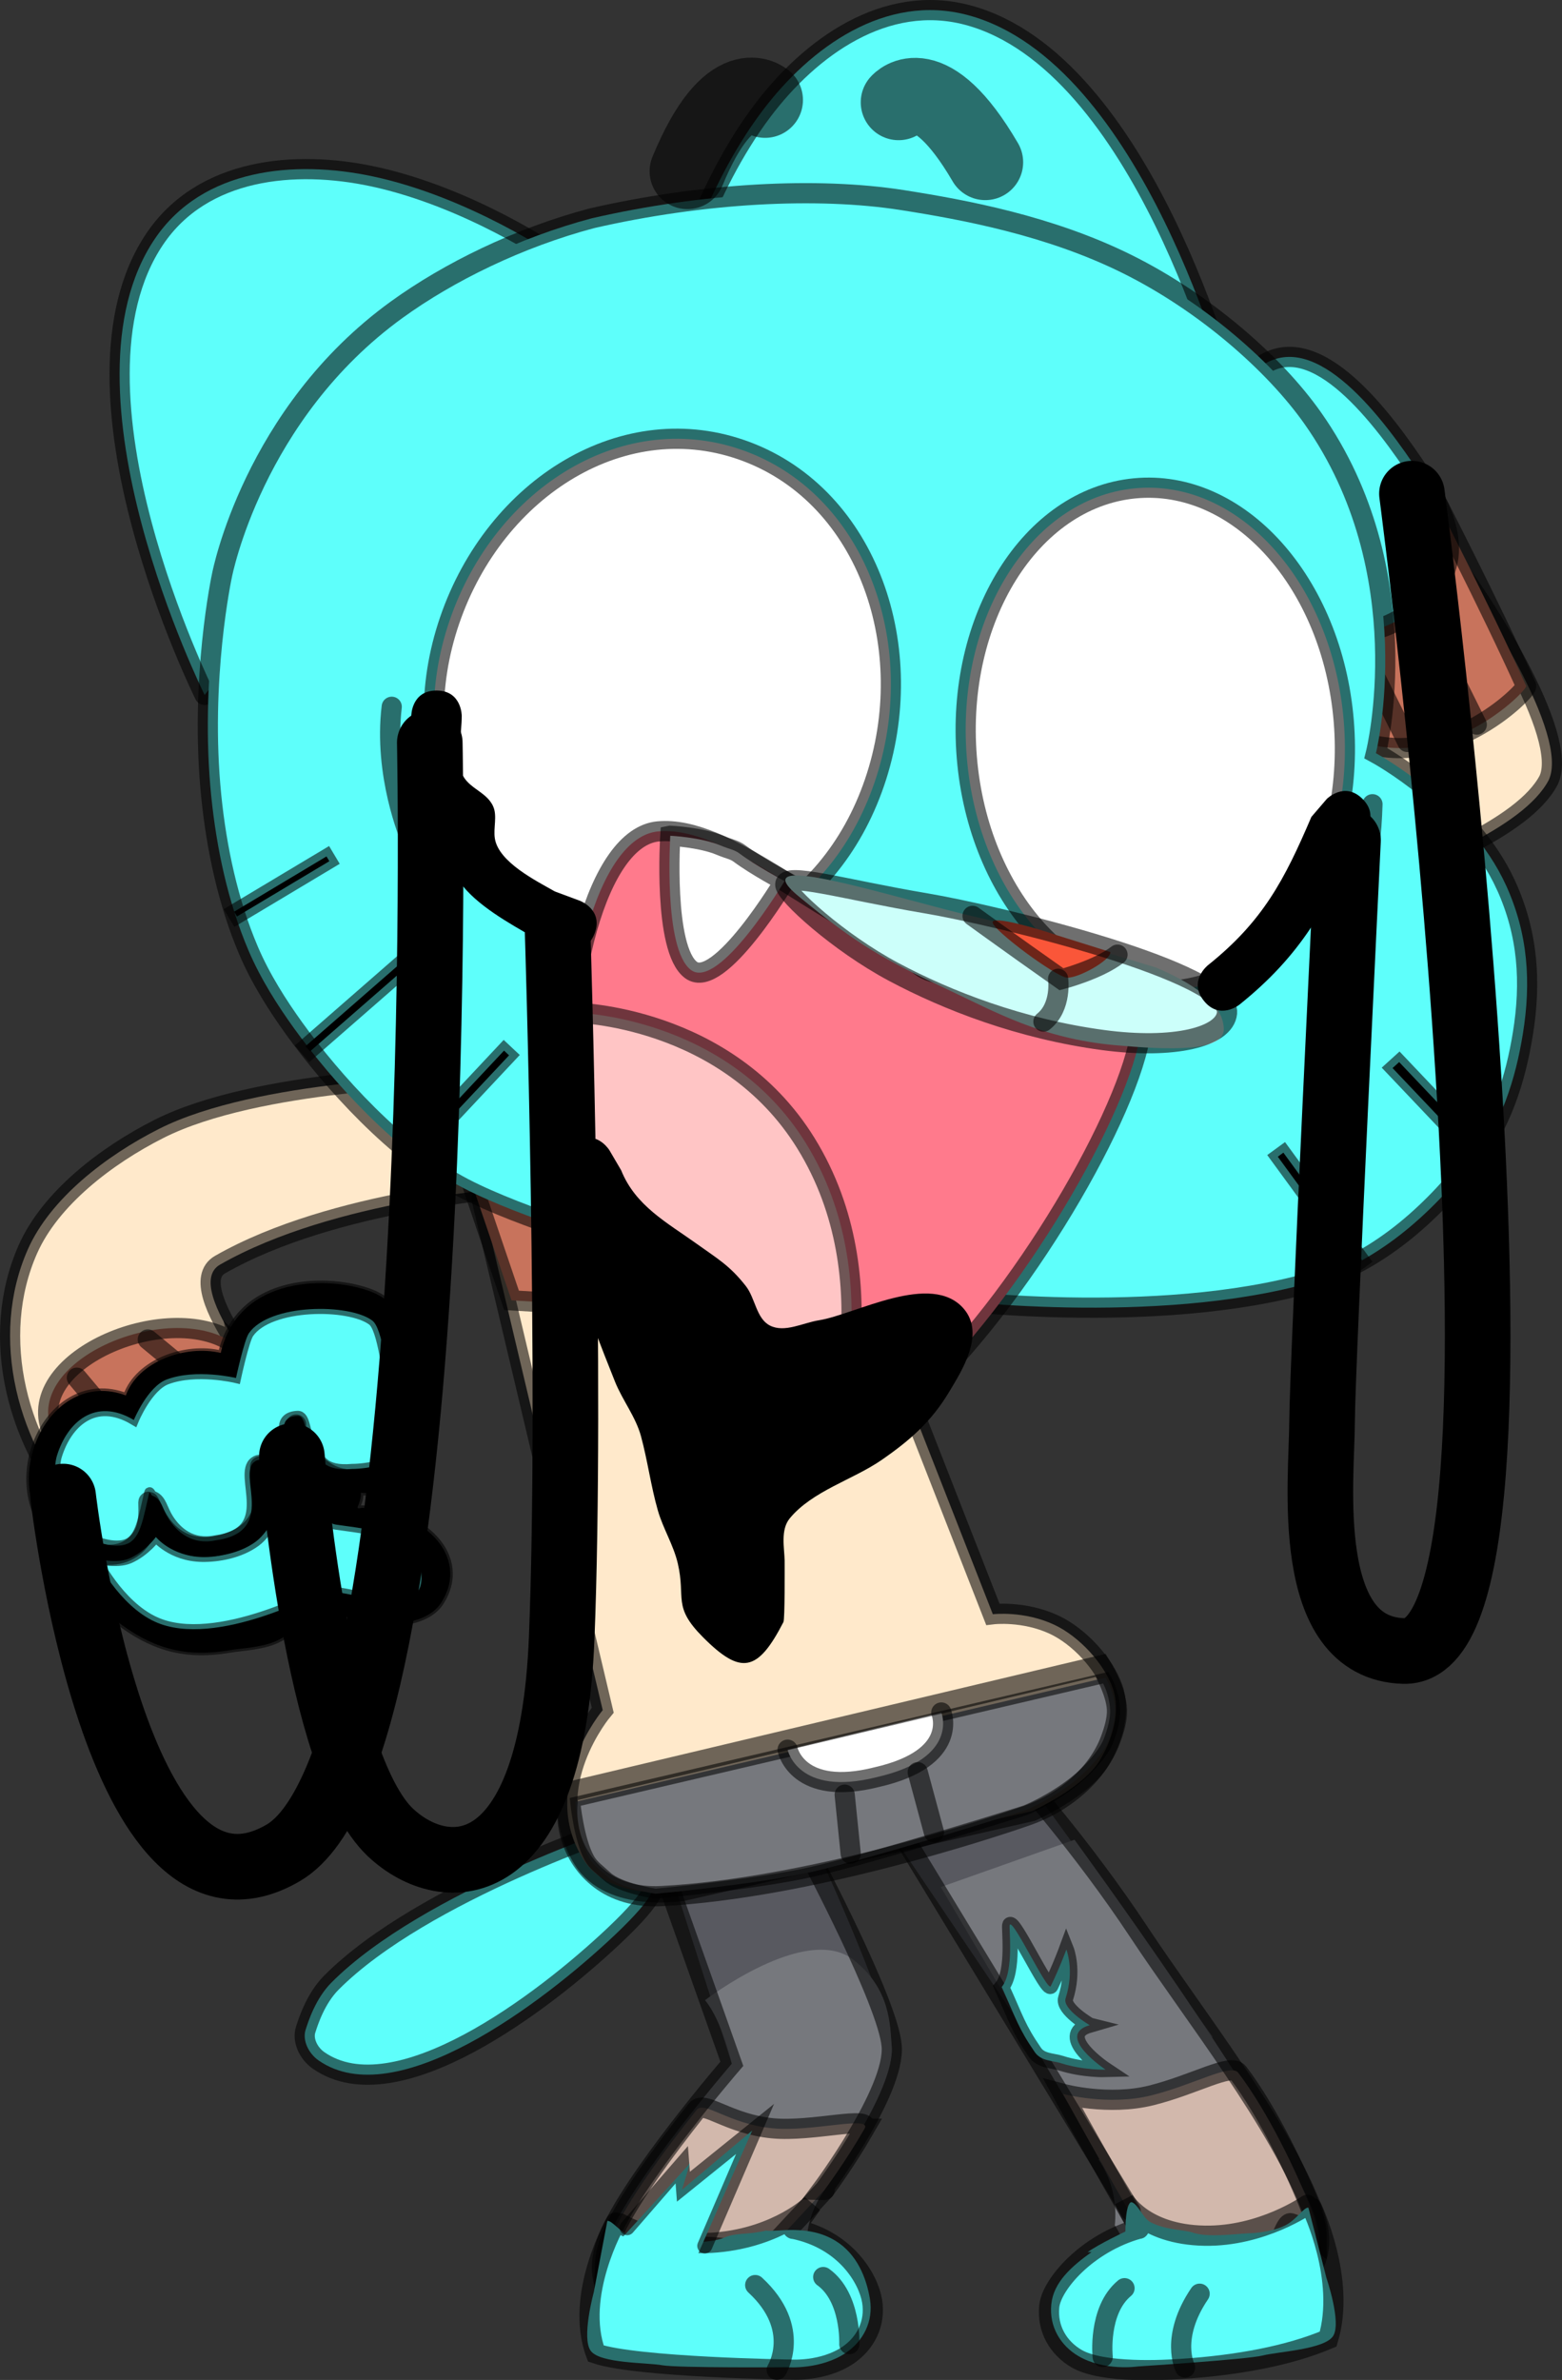 <svg version="1.1" xmlns="http://www.w3.org/2000/svg" xmlns:xlink="http://www.w3.org/1999/xlink" width="154.799" height="235.725" viewBox="0,0,154.799,235.725"><rect x="0" y="0" width="154.799" height="235.725" fill="#333333" stroke="none"/><g transform="translate(-157.24,-32.605)"><g data-paper-data="{&quot;isPaintingLayer&quot;:true}" fill-rule="nonzero" stroke-linejoin="miter" stroke-miterlimit="10" stroke-dasharray="" stroke-dashoffset="0" style="mix-blend-mode: normal"><g stroke-opacity="0.565" stroke="#000000" stroke-width="2"><g stroke-linecap="round"><path d="M267.293,116.768l23.511,-11.058l-3.832,-7.496l11.602,-8.196c0,0 0.05,-5.06 1.809,-2.819c3.644,4.641 12.45,18.261 10.331,22.684c-2.499,4.739 -12.449,8.547 -20.102,11.592c-10.131,4.03 -19.685,5.853 -22.822,6.498c-2.415,0.496 -7.426,-0.404 -5.976,-6.164c0.641,-2.545 4.398,-4.55 5.34,-5.167" fill="#ffe9cb"/><g><path d="M282.294,88.237l16.963,-6.587c0,0 5.644,10.951 9.227,18.898c0.179,0.397 -8.195,9.013 -17.389,5.165z" fill="#c8735c"/><path d="M293.584,84.253l10.009,20.12" fill="none"/><path d="M287.106,86.743l9.614,19.353" fill="none"/></g></g><path d="M296.37,93.677c-5.314,3.479 -12.891,1.305 -16.925,-4.856c-4.034,-6.161 -2.388,-16.572 2.926,-20.051c5.314,-3.479 11.771,4.937 15.805,11.098c4.034,6.161 3.508,10.329 -1.806,13.808z" fill="#5efffb" stroke-linecap="butt"/></g><path d="M290.385,129.897l-1.624,3.316l-3.045,-3.791l7.583,-5.097l2.504,11.072z" data-paper-data="{&quot;index&quot;:null}" fill="#4ac2e4" stroke-opacity="0.565" stroke="#000000" stroke-width="1.5" stroke-linecap="butt"/><g stroke-opacity="0.565" stroke="#000000"><path d="M208.026,150.25c0,0 -17.644,1.129 -28.98,7.609c-4.049,2.315 6.388,13.939 6.388,13.939l-13.688,12.56c0,0 -3.985,0.958 -5.935,-1.118c-6.981,-7.429 -9.656,-18.221 -5.805,-26.904c2.226,-5.019 7.741,-9.269 13.001,-11.924c9.734,-4.913 28.713,-5.197 28.713,-5.197" data-paper-data="{&quot;index&quot;:null}" fill="#ffe9cb" stroke-width="2" stroke-linecap="round"/><g data-paper-data="{&quot;index&quot;:null}" stroke-width="2" stroke-linecap="round"><path d="M180.949,166.058c3.986,3.365 11.43,10.05 11.43,10.05c0,0 -11.161,-0.948 -12.977,1.255c-1.682,2.04 2.452,11.51 2.452,11.51c0,0 -15.208,-1.477 -19.602,-14.9c-2.316,-7.075 12.639,-13.028 18.697,-7.914z" fill="#c8735c"/><path d="M176.419,182.817l-11.564,-13.759" fill="none"/><path d="M171.887,165.272l15.278,12.635" fill="none"/></g><g><g><g data-paper-data="{&quot;index&quot;:null}" stroke-linecap="butt"><path d="M184.96,194.971c-1.539,0.821 -3.563,0.845 -5.071,1.098c-3.839,0.645 -7.056,0.025 -10.521,-2.48c-2.27,-1.641 -4.221,-6.119 -4.221,-6.119c0,0 -1.352,-1.023 -2.241,-1.85c-6.411,-5.971 -0.859,-17.673 6.804,-14.804c1.189,-3.345 5.898,-5.049 9.405,-4.207c1.832,-7.831 10.954,-7.587 14.869,-6.082c3.966,1.524 3.96,5.475 4.514,9.231c0.397,2.689 1.865,5.976 0.667,7.95c-0.929,1.531 -4.073,3.018 -6.163,2.741c0.06,1.209 -0.814,1.716 0.09,1.502c6.068,0.187 10.841,4.796 7.861,9.414c-1.732,2.683 -7.305,2.496 -10.629,0.878c-1.409,0.518 -4.844,2.449 -5.365,2.727z" fill="#000000" stroke-width="0.5"/><path d="M172.59,193.228c-3.603,-1.656 -5.852,-6.241 -5.852,-6.241c0,0 2.059,0.53 3.315,-0.019c1.61,-0.703 2.637,-2.128 2.637,-2.128c0,0 1.538,1.914 4.574,1.968c1.549,0.028 3.75,-0.343 5.327,-1.511c0.693,-0.514 1.248,-1.354 1.704,-2.03c1.083,-1.605 -0.111,-7.163 -1.844,-5.881c-1.733,1.282 2.34,6.967 -3.88,7.79c-2.342,0.474 -3.825,-0.874 -4.633,-2.154c-0.62,-0.982 -0.666,-1.865 -1.466,-2.221c-0.058,-0.026 -0.116,-0.051 -0.174,-0.074c-0.093,-0.098 -0.23,-0.436 -0.265,-0.286c-0.598,2.548 -0.858,4.45 -2.113,5.04c-1.248,0.587 -3.489,-0.129 -4.823,-1.069c-1.857,-1.309 -2.856,-5.571 -2.204,-7.662c1.022,-3.279 3.768,-5.775 7.61,-3.503c0,0 1.36,-3.297 3.258,-4.01c2.919,-1.097 6.866,-0.148 6.866,-0.148c0,0 0.809,-3.744 1.274,-4.425c2.023,-2.963 9.989,-2.978 12.243,-1.254c1.004,0.768 1.476,5.178 2.006,8.402c0.374,2.278 1.11,3.428 0.667,4.718c-0.368,1.07 -3.25,1.566 -4.683,1.568c-2.838,0.25 -3.238,-0.975 -3.982,-2.291c-0.755,-1.335 -0.611,-3.009 -1.429,-2.967c-0.472,0.024 -0.805,0.145 -1.02,0.34c-0.842,0.76 0.104,2.645 1.516,4.301c0.705,0.827 1.527,1.597 2.299,2.141c-0.404,2.051 -0.316,3.79 1.018,3.99c3.158,0.474 7.775,0.726 8.393,4.328c0.923,5.381 -5.905,2.426 -9.606,2.2c0,0 -10.709,5.856 -16.73,3.088z" data-paper-data="{&quot;noHover&quot;:false,&quot;origItem&quot;:[&quot;Path&quot;,{&quot;applyMatrix&quot;:true,&quot;segments&quot;:[[[125.34693,572.28539],[0,0],[9.5542,-5.52752]],[[145.54599,551.07879],[11.14375,11.83056],[-10.91121,-11.58371]],[[107.57608,545.25957],[8.92382,23.60675],[-9.24736,2.75866]],[[90.51041,533.59623],[-7.75722,5.74017],[3.88909,-2.87784]],[[112.67488,537.77718],[-8,5.32104],[3.55223,-2.3627]],[[121.56111,526.31161],[0.8478,3.25941],[-1.02169,-3.92792]],[[112.17218,515.72545],[4.67659,5.03597],[-6.61787,-7.12642]],[[93.41811,498.19218],[3.75558,0.25364],[-8.42726,-0.56913]],[[65.29972,520.83032],[0.14573,-10.67857],[-0.03346,2.45263]],[69.30791,534.47925],[[52.53764,546.09621],[5.43661,-7.52196],[-3.5353,4.89133]],[[51.05266,561.36841],[0,0],[-13.26873,0.68565]],[[37.92637,582.55127],[-2.85957,-9.81424],[1.82415,6.26062]],[[54.54959,597.04786],[-6.76135,-0.19141],[0.48636,0.01376]],[[60.40089,595.84818],[-0.42349,1.56607],[13.81008,-4.46101]],[[66.51333,576.78502],[-7.92441,0],[0.45883,0]],[[67.78843,576.9226],[-0.39199,-0.09017],[0.18278,-0.03861]],[[68.34153,576.81785],[-0.18592,0.03133],[5.92404,-0.99864]],[[88.94775,574.78697],[-8.88942,8.88657],[14.07723,-12.27659]],[[86.57225,549.06928],[-2.19099,6.03276],[2.19099,-6.03276]],[[101.21156,563.65055],[0.04598,-5.76358],[-0.14966,18.76182]],[[73.9804,586.91918],[11.7383,0.37577],[-0.47154,-0.0151]],[[72.1505,586.94196],[0.72344,-0.02236],[-0.09676,2.96479]],[[71.1221,594.74753],[0.41982,-1.89247],[-0.76716,3.45832]],[67.36008,602.72239],[[89.01534,607.42214],[-11.66391,1.81815],[19.49071,-3.03818]]],&quot;closed&quot;:true}]}" fill="#5efffb" stroke-width="1"/></g><path d="M183.019,177.848c0,0 2.268,5.82 -3.192,7.594c-5.147,1.672 -7.029,-2.31 -7.601,-3.617c-0.587,-1.343 -0,0.387 -0.472,2.081c-0.352,1.262 -1.482,2.438 -3.102,2.656c-4.27,0.576 -6.427,-4.006 -6.427,-4.006" fill="none" stroke-width="2" stroke-linecap="round"/></g><path d="M198.03,177.521c0,0 -3.027,2.371 -7.034,1.499c-1.814,-0.395 -3.262,-1.998 -3.935,-3.342c-0.538,-1.074 -0.478,-1.981 -0.478,-1.981" fill="none" stroke-width="2" stroke-linecap="round"/></g></g><path d="M223.528,218.247l-1.659,1.23c0,0 0.787,0.542 -3.73,4.809c-7.123,6.729 -21.666,17.726 -29.325,12.396c-1.028,-0.716 -1.608,-2.02 -1.29,-3.025c0.277,-0.875 1.001,-3.12 2.569,-4.694c9.06,-9.094 29.487,-15.757 29.487,-15.757z" data-paper-data="{&quot;index&quot;:null}" fill="#5efffb" stroke-opacity="0.565" stroke="#000000" stroke-width="2" stroke-linecap="round"/><g stroke-opacity="0.565" stroke="#000000"><path d="M254.913,203.248l22.524,31.117l-18.235,0.022l-16.869,-24.988z" fill="#585960" stroke-width="0" stroke-linecap="round"/><path d="M263.726,214.822c0,0 20.023,27.354 23.666,36.871c2.232,5.832 -2.648,7.745 -2.648,7.745c0,0 -8.071,1.226 -15.58,0.375c0.035,-0.226 0.062,-0.454 0.081,-0.686c0.189,-2.255 -0.398,-4.393 -1.525,-6.115c0.008,-0.074 0.015,-0.149 0.021,-0.223c0.197,-2.349 -0.448,-4.572 -1.669,-6.329l0.279,0.001l-15.873,-26.954z" fill="#76787d" stroke-width="0" stroke-linecap="round"/><path d="M271.363,240.138c4.254,-1.071 7.86,-3.202 8.597,-2.232c2.973,3.912 5.854,9.979 7.171,13.42c0.413,1.078 0.582,2.023 0.585,2.846c-0.095,-0.084 -0.195,-0.164 -0.299,-0.24c-0.676,-0.494 -1.438,-0.859 -2.233,-1.12c-0.634,-0.226 -1.302,3.103 -1.997,3.037c-2.633,-0.34 -4.542,-0.705 -6.443,-0.605c-4.074,0.215 -6.738,-2.074 -6.738,-2.074c0,0 -4.349,-7.565 -7.417,-13.173c0,0 4.505,1.216 8.774,0.141z" fill="#d2b8ac" stroke-width="2" stroke-linecap="round"/><path d="M269.289,251.577l-23.616,-38.861l12.358,-4.459c0,0 6.39,7.108 12.073,15.703c5.427,8.208 13.846,18.743 17.287,27.734c2.232,5.832 -2.648,7.745 -2.648,7.745c0,0 -8.071,1.226 -15.58,0.375" fill="none" stroke-width="2" stroke-linecap="round"/><path d="M265.031,255.665c1.14,-0.813 3.742,-2.04 3.742,-2.04c0,0 -0.031,-2.764 0.585,-2.906c0.626,0.105 1.132,1.581 1.895,1.982c1.515,0.796 3.335,0.742 4.167,1.028c1.481,0.51 4.011,0.155 5.723,0.065c0.119,-0.006 1.997,-0.053 3.436,-0.758c1.149,-0.563 1.861,-1.825 2.327,-1.773l1.782,6.946c0,0 1.534,4.462 0.659,5.781c-0.875,1.319 -5.468,1.534 -6.971,1.918c-1.503,0.384 -12.412,1.086 -12.412,1.086c0,0 -3.259,0.484 -5.841,-1.025c-1.769,-1.034 -2.923,-2.899 -2.695,-5.14c0.221,-2.174 1.991,-3.74 3.989,-5.166z" fill="#5efffb" stroke-width="0" stroke-linecap="butt"/><path d="M266.52,266.052c0,0 -0.501,-4.607 2.163,-6.812" fill="none" stroke-width="2" stroke-linecap="round"/><path d="M274.682,267.097c0,0 -1.514,-2.952 1.445,-7.31" fill="none" stroke-width="2" stroke-linecap="round"/><path d="M287.244,251.269c0,0 3.415,7.072 1.622,13.011c-3.887,1.647 -8.996,2.6 -14.62,2.962c-1.454,0.094 -7.744,0.486 -10.327,-1.031c-1.769,-1.039 -2.924,-2.913 -2.697,-5.163c0.22,-2.183 3.725,-6.276 8.908,-7.707c0.027,0.27 -1.523,-2.847 -1.523,-2.847c0,0 1.896,3.443 8.025,3.547c5.672,0.096 10.168,-3.057 10.168,-3.057" fill="none" stroke-width="2" stroke-linecap="round"/><path d="M265.232,233.188c-3.513,1.021 1.57,4.404 1.57,4.404c0,0 -2.211,0.066 -4.396,-0.631c-0.909,-0.29 -1.991,-0.193 -2.625,-1.114c-1.636,-2.376 -1.838,-3.29 -3.268,-6.434c1.272,-1.541 0.681,-5.945 0.798,-6.163c0.332,-0.62 3.755,6.696 4.061,6.071c0.871,-1.778 1.549,-3.621 1.549,-3.621c0,0 0.823,2.058 -0.076,4.832c-0.345,1.064 2.386,2.656 2.386,2.656z" fill="#5efffb" stroke-width="1.5" stroke-linecap="butt"/></g><g stroke-opacity="0.565" stroke="#000000"><g data-paper-data="{&quot;index&quot;:null}"><g><path d="M237.718,214.728c0,0 7.524,16.19 7.891,20.51c0.381,4.479 -6.927,14.265 -6.927,14.265l0.279,0.006c-1.257,1.728 -1.948,3.935 -1.8,6.288c0.005,0.075 0.01,0.149 0.017,0.224c-1.163,1.695 -1.794,3.819 -1.651,6.078c0.015,0.232 0.037,0.461 0.067,0.687c-7.525,0.675 -15.569,-0.74 -15.569,-0.74c0,0 -4.839,-2.028 -2.487,-7.806c2.352,-5.778 12.229,-17.228 12.229,-17.228l-5.647,-17.657z" fill="#585960" stroke-width="0" stroke-linecap="round"/><path d="M241.806,226.708c3.734,2.912 3.635,6.553 3.803,8.531c0.381,4.479 -6.927,14.265 -6.927,14.265l0.279,0.006c-1.257,1.728 -1.948,3.935 -1.8,6.288c0.005,0.075 0.01,0.149 0.017,0.224c-1.163,1.695 -1.794,3.819 -1.651,6.078c0.015,0.232 0.037,0.461 0.067,0.687c-7.525,0.675 -15.569,-0.74 -15.569,-0.74c0,0 -4.839,-2.028 -2.487,-7.806c2.352,-5.778 12.229,-17.228 12.229,-17.228c0,0 -0.96,-4.252 -2.655,-6.299c0,0 9.993,-7.672 14.693,-4.005z" fill="#76787d" stroke-width="0" stroke-linecap="round"/><path d="M242.918,243.447c-1.879,3.266 -3.947,6.036 -3.947,6.036l-6.32,6.802c0,0 -2.606,-1.807 -10.902,-0.931c-0.696,0.05 -1.368,0.186 -2.006,0.397c-0.8,0.242 -1.57,0.589 -2.256,1.067c-0.105,0.074 -0.207,0.151 -0.304,0.233c0.019,-0.823 0.208,-1.763 0.643,-2.831c1.388,-3.41 5.396,-8.794 8.449,-12.636c0.757,-0.952 3.193,1.405 7.547,1.821c3.915,0.374 9.877,-1.318 9.094,0.042z" fill="#d2b8ac" stroke-width="2" stroke-linecap="round"/><path d="M235.594,262.786c-7.525,0.675 -15.569,-0.74 -15.569,-0.74c0,0 -4.839,-2.028 -2.487,-7.806c2.352,-5.778 12.229,-17.228 12.229,-17.228l-6.687,-18.866l14.51,-1.613c0,0 7.651,14.385 8.018,18.705c0.381,4.479 -6.927,14.265 -6.927,14.265l0.279,0.006" fill="none" stroke-width="2" stroke-linecap="round"/><path d="M240.053,254.556c2.083,1.28 3.041,3.602 3.398,5.755c0.368,2.219 -0.666,4.163 -2.366,5.32c-2.482,1.69 -5.764,1.439 -5.764,1.439c0,0 -10.929,0.078 -12.453,-0.198c-1.524,-0.276 -6.12,-0.162 -7.076,-1.416c-0.956,-1.254 0.294,-5.815 0.294,-5.815l1.341,-7.058c0.462,-0.085 1.251,1.123 2.433,1.603c1.48,0.601 3.357,0.513 3.476,0.511c1.715,-0.032 4.261,0.141 5.706,-0.473c1.221,-0.519 2.259,-0.241 4.105,-0.688c1.102,0.172 4.165,-0.664 6.905,1.019z" fill="#5efffb" stroke-width="0" stroke-linecap="butt"/><path d="M238.824,258.136c2.796,2.01 2.586,6.643 2.586,6.643" fill="none" stroke-width="2" stroke-linecap="round"/><path d="M218.703,252.829c0,0 3.928,2.377 9.581,1.876c6.108,-0.541 9.411,-3.772 9.411,-3.772c0,0 -1.877,2.688 -1.866,2.417c5.262,1.058 7.482,5.001 7.839,7.164c0.368,2.229 -0.666,4.181 -2.366,5.344c-2.482,1.697 -5.764,1.446 -5.764,1.446c0,0 -15.266,-0.225 -19.249,-1.591c-2.162,-5.798 1.964,-12.975 1.964,-12.975" fill="none" stroke-width="2" stroke-linecap="round"/></g><path d="M218.9,254.24l6.72,-7.365l-0.796,2.617l6.963,-5.868l-6.161,14.027" fill="#5efffb" stroke-width="0" stroke-linecap="round"/><path d="M219.395,253.242l5.409,-6.231l0.165,2.178l7.1,-5.722l-4.977,11.583" fill="none" stroke-width="1.5" stroke-linecap="round"/></g><path d="M232.083,258.931c4.687,4.323 2.135,8.399 2.135,8.399" data-paper-data="{&quot;index&quot;:null}" fill="none" stroke-width="2" stroke-linecap="round"/></g><g data-paper-data="{&quot;index&quot;:null}" stroke-opacity="0.565" stroke="#000000" stroke-linecap="round"><path d="M238.705,149.264l16.927,43.224c0,0 3.059,-0.371 6.068,1.032c2.514,1.173 4.968,3.878 5.818,6.29c0.8,2.268 -0.013,5.05 -1.285,7.146c-1.7,2.8 -6.729,5.032 -6.729,5.032l-34.528,7.886c0,0 -7.219,1.276 -9.958,-3.153c-4.435,-7.171 1.954,-14.733 1.954,-14.733l-12.007,-50.647" fill="#ffe9cb" stroke-width="2"/><path d="M267.755,201.998c0.031,0.899 -0.26,1.958 -0.654,3.002c-0.455,1.206 -1.986,2.915 -3.386,4.027c-2.366,1.88 -4.866,2.88 -4.866,2.88c0,0 -14.67,4.638 -21.192,6.108c-5.534,1.248 -15.466,2.157 -15.466,2.157c0,0 -3.53,-0.545 -4.786,-1.714c-0.741,-0.689 -1.367,-1.099 -1.757,-1.804c-1.053,-1.902 -1.402,-5.582 -1.402,-5.582l52.568,-12.298c0,0 0.876,1.33 0.941,3.226z" fill="#76787d" stroke-width="1"/><path d="M250.527,202.219c0,0 1.851,4.516 -6.375,6.398c-7.893,2 -8.858,-2.715 -8.858,-2.715" fill="#ffffff" stroke-width="2"/><path d="M241.548,216.211l-0.597,-5.851" fill="none" stroke-width="2"/><path d="M248.19,208.133l1.606,5.96" fill="none" stroke-width="2"/><path d="M203.511,148.386c0,0 6.031,-3.438 16.416,-4.92c10.385,-1.483 17.708,0.867 17.708,0.867l6.04,19.195l-35.741,-2.128z" fill="#c8735c" stroke-width="2"/><path d="M223.951,207.623c9.336,-2.218 42.384,-10.069 42.384,-10.069c0,0 1.535,2.505 1.6,4.401c0.031,0.899 -0.26,1.958 -0.654,3.002c-1.225,3.245 -4.34,6.106 -8.304,7.49c-3.964,1.384 -21.656,7.179 -36.16,7.956c-5.263,0.282 -8.009,-2.772 -8.97,-5.734c-0.732,-2.259 -0.218,-4.594 -0.218,-4.594c0,0 5.714,-1.357 10.321,-2.452z" fill="none" stroke-width="2"/></g><path d="M224.284,61.455c0,0 2.591,-10.015 8.499,-17.856c4.774,-6.337 12.214,-11.679 20.376,-9.497c17.42,4.658 25.879,37.355 25.879,37.355" data-paper-data="{&quot;index&quot;:null}" fill="#5efffb" stroke-opacity="0.565" stroke="#000000" stroke-width="2" stroke-linecap="round"/><path d="M177.519,101.435c0,0 -15.039,-30.24 -4.933,-45.175c4.734,-6.997 13.855,-7.838 21.614,-6.18c9.601,2.052 18.121,7.918 18.121,7.918" data-paper-data="{&quot;index&quot;:null}" fill="#5efffb" stroke-opacity="0.565" stroke="#000000" stroke-width="2" stroke-linecap="round"/><g stroke-opacity="0.565" stroke="#000000"><g><path d="M306.498,120.304c2.185,4.807 2.494,9.6 1.657,14.728c-0.707,4.329 -2.08,9.003 -5.347,13.046c-4.222,5.225 -9.6,10.046 -16.981,11.906c-15.824,3.987 -36.427,1.181 -36.427,1.181l-30.13,-4.945c0,0 -10.192,-2.878 -16.085,-5.936c-6.631,-3.44 -13.092,-10.676 -16.807,-15.833c-1.59,-2.208 -3.298,-4.864 -4.505,-7.692c-2.044,-4.793 -3.177,-10.164 -3.697,-15.296c-1.173,-11.579 1.068,-21.893 1.068,-21.893c0,0 3.055,-15.988 17.327,-26.302c5.139,-3.714 12.061,-7.116 19.309,-9.039c11.007,-2.529 22.367,-3.125 30.783,-1.806c6.176,0.968 14.604,2.531 22.267,6.33c7.679,3.807 14.589,9.854 18.402,15.261c10.747,15.241 6.266,33.194 6.266,33.194c0,0 9.199,4.958 12.898,13.095z" fill="#5efffb" stroke-width="2" stroke-linecap="round"/><path d="M291.657,157.821l-7.781,-10.649l0.551,-0.402l7.781,10.649z" fill="#000000" stroke-width="1.5" stroke-linecap="butt"/><path d="M303.264,146.84l-8.018,-8.448l0.654,-0.593l8.018,8.448z" fill="#000000" stroke-width="1.5" stroke-linecap="butt"/></g><path d="M198.168,146.284l9.023,-9.62l0.498,0.467l-9.023,9.62z" data-paper-data="{&quot;index&quot;:null}" fill="#000000" stroke-width="1.5" stroke-linecap="butt"/><path d="M187.513,136.231l9.938,-8.671l0.449,0.514l-9.938,8.671z" data-paper-data="{&quot;index&quot;:null}" fill="#000000" stroke-width="1.5" stroke-linecap="butt"/><path d="M180.44,122.906l9.155,-5.477l0.283,0.474l-9.155,5.477z" data-paper-data="{&quot;index&quot;:null}" fill="#000000" stroke-width="1.5" stroke-linecap="butt"/></g><path d="M269.681,80.975c10.315,-1 19.596,9.318 20.729,23.045c1.133,13.727 -6.31,25.665 -16.626,26.665c-10.315,1 -19.596,-9.318 -20.729,-23.045c-1.133,-13.727 6.31,-25.665 16.626,-26.665z" fill="#ffffff" stroke-opacity="0.565" stroke="#000000" stroke-width="2" stroke-linecap="butt"/><path d="M214.865,125.208c-12.032,-4.542 -17.586,-17.933 -13.065,-31.151c4.521,-13.219 17.404,-21.26 29.436,-16.718c12.032,4.542 17.194,19.546 12.673,32.764c-4.521,13.219 -17.012,19.647 -29.044,15.104z" fill="#ffffff" stroke-opacity="0.565" stroke="#000000" stroke-width="2" stroke-linecap="butt"/><path d="M225.367,49.568c4.193,-10.168 7.698,-7.06 7.698,-7.06" data-paper-data="{&quot;index&quot;:null}" fill="none" stroke-opacity="0.565" stroke="#000000" stroke-width="7.5" stroke-linecap="round"/><g stroke-opacity="0.565" stroke="#000000" stroke-width="2"><path d="M270.384,133.93c-0.393,7.245 -10.911,26.069 -21.644,36.359c-5.829,5.588 -11.767,7.112 -16.073,6.442c-25.249,-3.926 -22.21,-60.66 -10.2,-61.78c6.746,-0.617 15.446,8.066 25.034,11.906c1.307,4.001 7.57,1.392 12.008,1.392c3.482,0 4.049,3.72 5.839,1.021c3.177,0.372 5.213,1.392 5.036,4.66z" fill="#ff7a8c" stroke-linecap="butt"/><path d="M239.588,175.474c0,0 -7.581,5.121 -13.945,0.042c-17.022,-16.117 -11.443,-42.61 -11.443,-42.61c0,0 15.047,0.227 22.903,12.922c8.452,13.658 2.485,29.646 2.485,29.646z" fill="#ffc5c5" stroke-linecap="round"/><path d="M223.669,115.384c0,0 3.02,0.136 4.982,0.961c0.913,0.384 1.352,0.402 1.907,0.818c1.524,1.143 4.431,2.714 4.431,2.714c0,0 -6.49,10.886 -9.271,8.8c-2.781,-2.086 -2.05,-13.293 -2.05,-13.293z" fill="#ffffff" stroke-linecap="butt"/></g><g data-paper-data="{&quot;index&quot;:null}" stroke-opacity="0.565" stroke="#000000"><g><path d="M271.822,128.444c5.866,2.499 6.617,4.689 6.701,5.993c0.156,2.432 -5.657,2.145 -10.787,1.687c-7.215,-0.644 -11.921,-3.319 -16.36,-5.406c-6.7,-3.15 -9.15,-4.547 -14.948,-9.303c-6.125,-5.024 10.06,0.328 17.631,2.037c5.906,1.333 17.765,4.992 17.765,4.992z" fill="#ccfffa" stroke-width="0" stroke-linecap="round"/><path d="M267.284,126.9c0.065,0.805 -3.212,2.618 -4.305,2.539c-1.093,-0.079 -7.304,-4.669 -7.369,-5.475c-0.057,-0.711 4.513,0.629 6.381,1.275z" fill="#fa5639" stroke-width="0" stroke-linecap="butt"/><path d="M267.988,127.159c-1.947,1.505 -5.552,2.438 -5.552,2.438c0,0 -2.33,-1.648 -3.691,-2.61c-1.684,-1.191 -5.121,-3.671 -5.121,-3.671" fill="none" stroke-width="2" stroke-linecap="round"/><path d="M278.842,132.938c-0.232,2.413 -5.316,3.608 -12.249,2.684c-8.222,-1.096 -15.486,-3.928 -20.78,-6.75c-5.542,-2.954 -10.682,-7.696 -10.752,-8.626c-0.099,-1.313 5.766,0.446 13.911,1.822c7.243,1.223 30.262,6.799 29.87,10.871z" fill="none" stroke-width="2" stroke-linecap="round"/></g><path d="M262.102,129.547c0,0 0.395,2.769 -1.455,4.245" fill="none" stroke-width="2" stroke-linecap="round"/></g><path d="M246.293,42.74c0,0 3.045,-3.56 8.594,5.936" data-paper-data="{&quot;index&quot;:null}" fill="none" stroke-opacity="0.565" stroke="#000000" stroke-width="7.5" stroke-linecap="round"/><path d="M197.871,115.519c0,0 -2.63,-6.15 -1.809,-12.911" fill="none" stroke-opacity="0.565" stroke="#000000" stroke-width="2" stroke-linecap="round"/><path d="M293.256,112.261c-0.109,3.292 -0.349,4.675 -0.944,6.483c-0.752,2.288 -1.877,4.564 -1.877,4.564" data-paper-data="{&quot;index&quot;:null}" fill="none" stroke-opacity="0.565" stroke="#000000" stroke-width="2" stroke-linecap="round"/><path d="M216.174,125.044c-0.878,2.341 -3.219,1.463 -3.219,1.463l-2.851,-1.078c-2.327,-1.331 -5.677,-3.186 -7.275,-5.436c-0.7,-0.985 -1.172,-2.148 -1.444,-3.325c-0.159,-0.687 0.477,-1.466 0.185,-2.109c-0.275,-0.606 -1.24,-0.599 -1.652,-1.121c-0.779,-0.987 -1.483,-2.09 -1.834,-3.298c-0.112,-0.385 -0.084,-6.268 -0.084,-6.642c0,0 0,-2.5 2.5,-2.5c2.5,0 2.5,2.5 2.5,2.5c0,1.786 -0.469,3.614 -0.084,5.358c0.393,1.781 2.455,2.023 3.181,3.581c0.455,0.976 0.013,2.162 0.185,3.224c0.38,2.344 4.112,4.193 5.947,5.24l2.482,0.922c0,0 2.341,0.878 1.463,3.219z" fill="#000000" stroke="none" stroke-width="0.5" stroke-linecap="butt"/><path d="M292.268,111.732c1.768,1.768 0,3.536 0,3.536l-0.47,0.217c-2.999,6.98 -5.665,11.768 -11.736,16.634c0,0 -1.952,1.562 -3.514,-0.39c-1.562,-1.952 0.39,-3.514 0.39,-3.514c5.456,-4.356 7.589,-8.443 10.264,-14.699l1.53,-1.783c0,0 1.768,-1.768 3.536,0z" fill="#000000" stroke="none" stroke-width="0.5" stroke-linecap="butt"/><path d="M215.064,145.335c1.629,-0.373 2.58,1.212 2.58,1.212l1.154,1.968c1.419,3.521 4.503,5.151 7.489,7.284c2.05,1.473 3.262,2.135 4.867,4.184c0.943,1.203 1.029,3.22 2.391,3.913c1.456,0.74 3.258,-0.272 4.871,-0.527c3.56,-0.562 11.167,-4.901 14.361,-1.108c2.115,2.512 -0.25,6.161 -1.465,8.189c-1.779,2.972 -3.888,4.815 -6.72,6.771c-2.811,1.94 -6.849,3.056 -9.088,5.774c-0.936,1.136 -0.526,2.958 -0.505,4.173c0,0.682 0.031,5.804 -0.119,6.096c-2.553,4.962 -4.22,5.268 -7.973,1.498c-3.052,-3.066 -1.683,-3.81 -2.495,-7.304c-0.424,-1.824 -1.464,-3.458 -1.979,-5.258c-0.691,-2.414 -1.011,-4.923 -1.67,-7.346c-0.525,-1.928 -1.835,-3.556 -2.578,-5.41c-2.838,-7.087 -5.346,-13.709 -5.846,-21.453c0,0 -0.156,-2.495 2.339,-2.651c0.136,-0.008 0.264,-0.009 0.387,-0.003z" fill="#000000" stroke="none" stroke-width="0.5" stroke-linecap="butt"/><path d="M199.833,106.167c0,0 2.067,100.304 -14.538,109.965c-16.645,9.684 -21.796,-35.298 -21.796,-35.298" fill="none" stroke="#000000" stroke-width="6.5" stroke-linecap="round"/><path d="M212.5,124.833c0,0 1.425,44.559 0.406,69.99c-0.978,24.4 -11.512,24.375 -16.944,19.308c-7.388,-6.89 -9.796,-37.298 -9.796,-37.298" fill="none" stroke="#000000" stroke-width="6.5" stroke-linecap="round"/><path d="M297.167,81.5c0,0 15.172,115.053 -0.796,114.631c-10.099,-0.267 -8.133,-16.908 -8.111,-22.642c0.022,-5.734 2.573,-57.656 2.573,-57.656" data-paper-data="{&quot;index&quot;:null}" fill="none" stroke="#000000" stroke-width="6.5" stroke-linecap="round"/></g></g></svg>